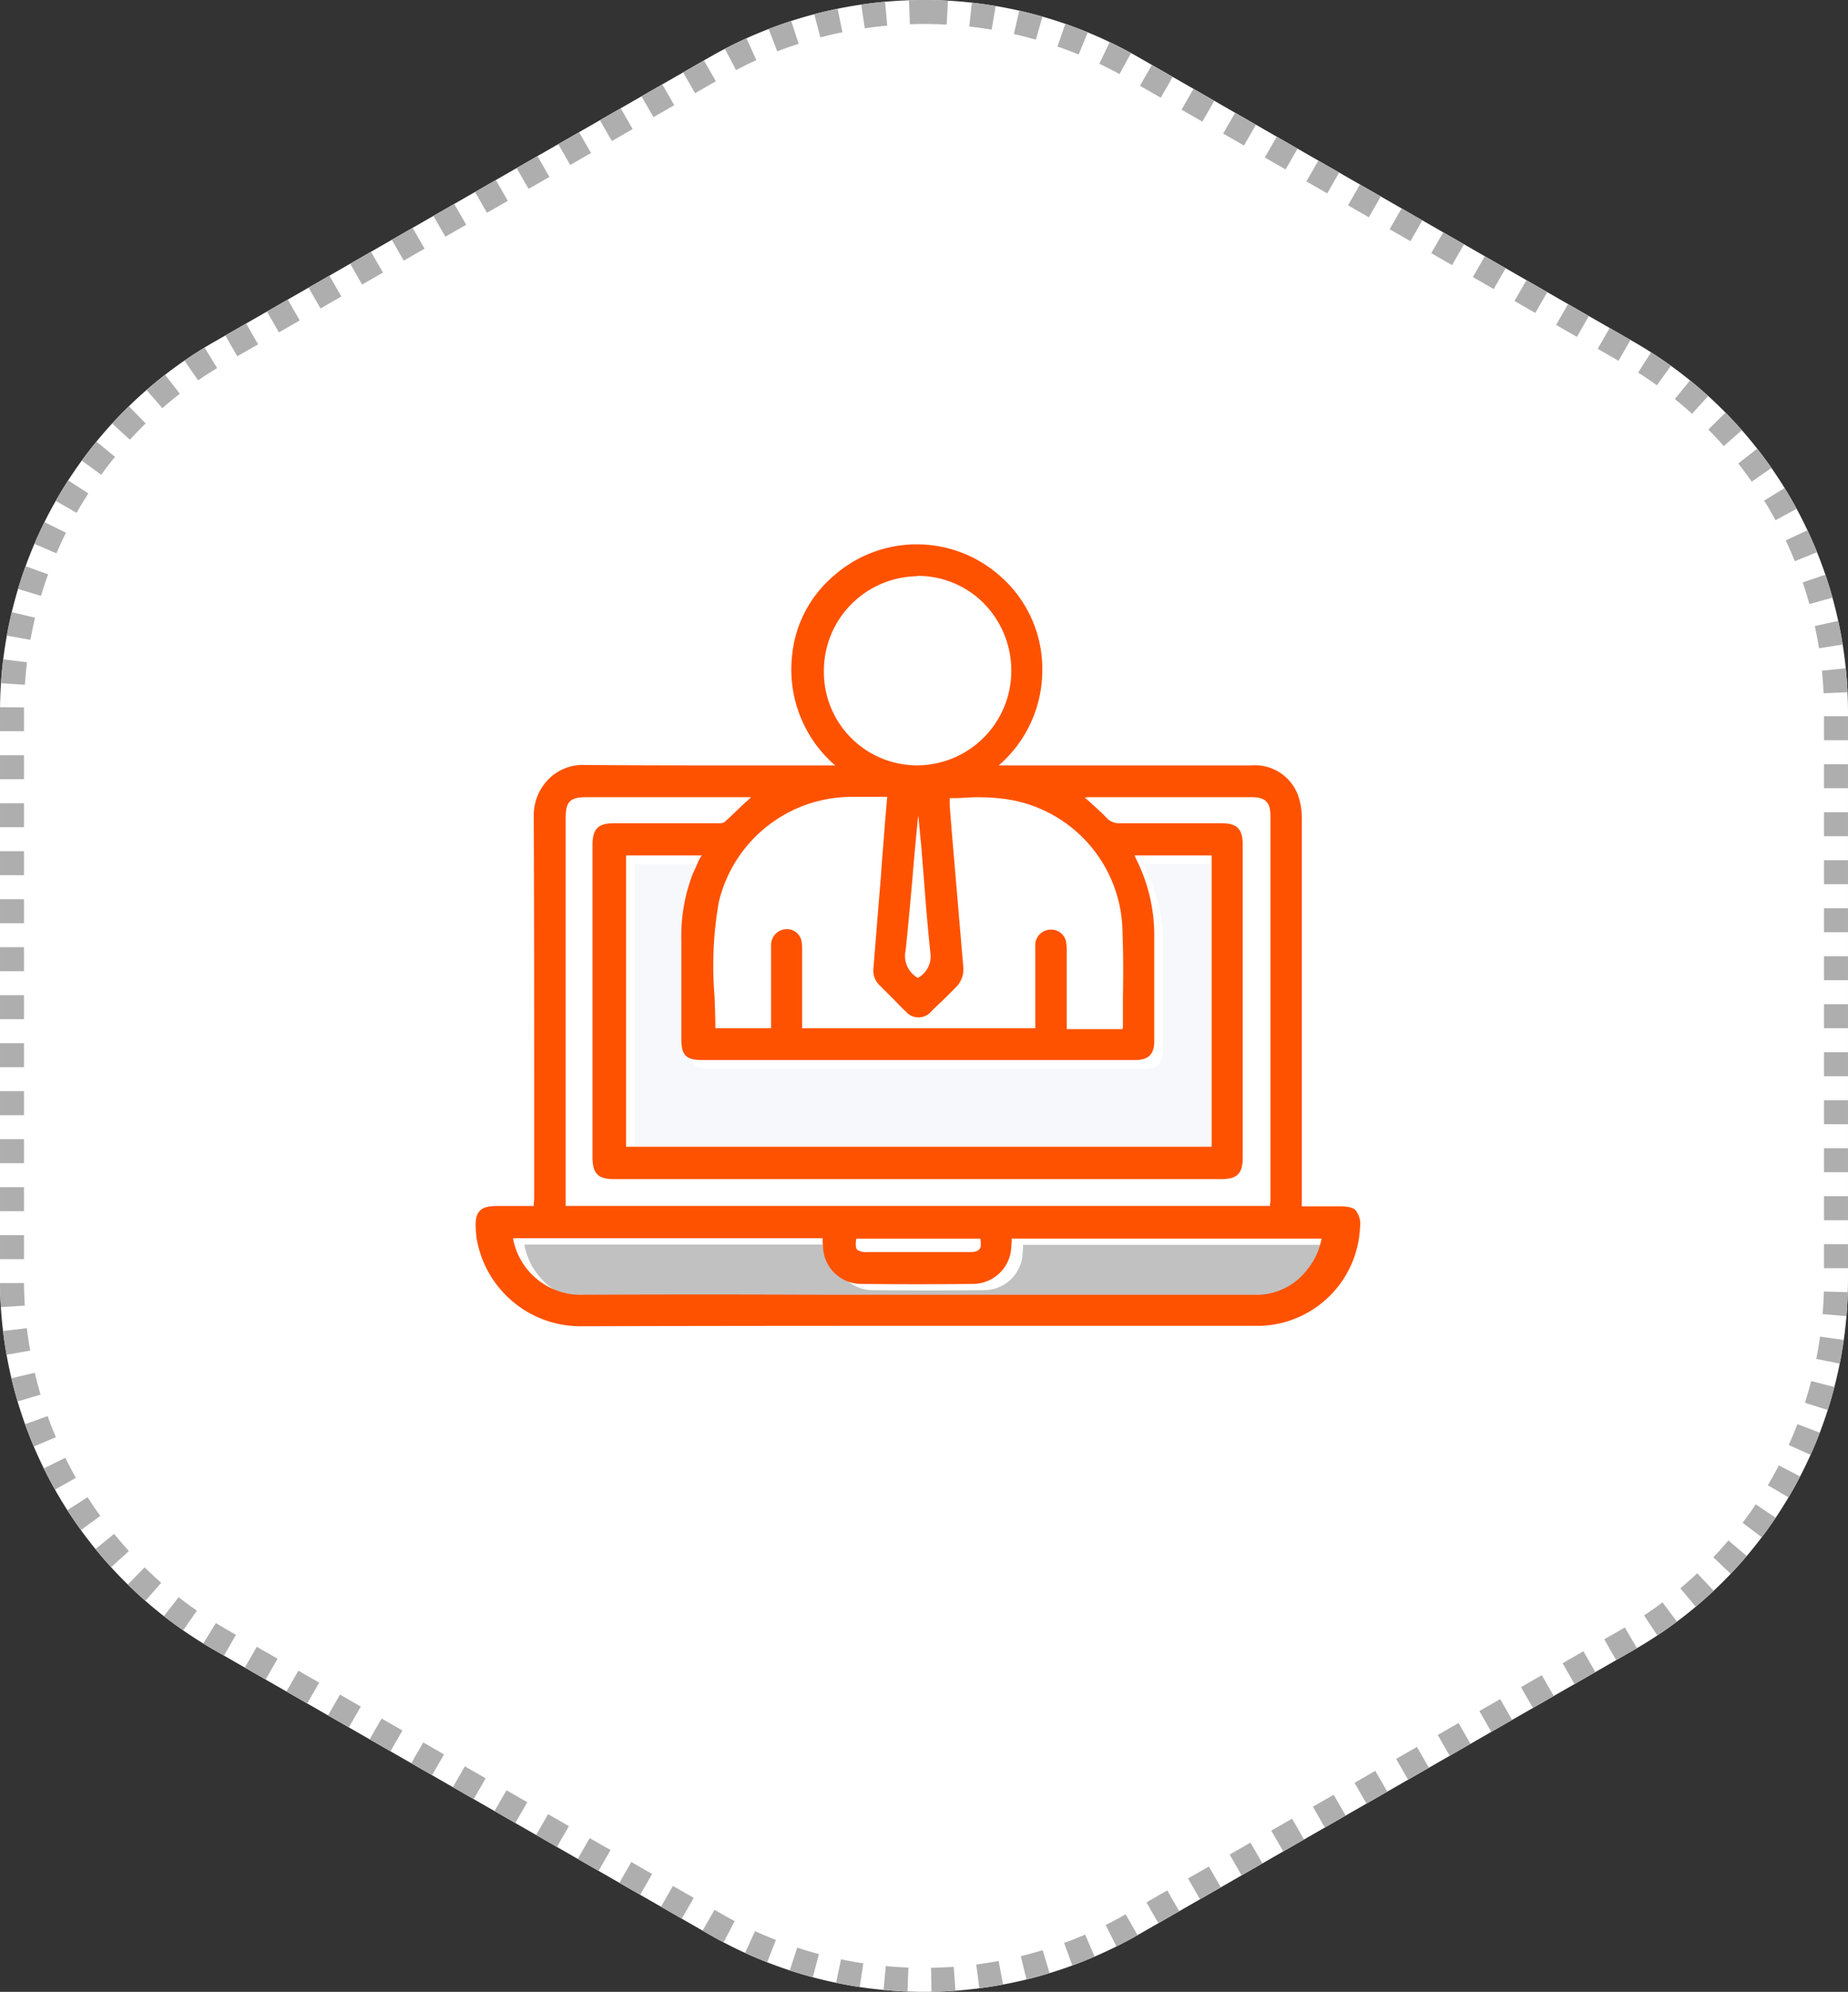 <svg xmlns="http://www.w3.org/2000/svg" width="154" height="166" viewBox="0 0 154 166">
    <rect x="0" y="0" width="154" height="166" fill="#333333" stroke="none"/>
    <defs>
        <style>
            .cls-5{fill:#fff}
        </style>
    </defs>
    <g id="img_info2_step01" transform="translate(-201 -756.987)">
        <g id="Path_49266" data-name="Path 49266" style="stroke-dasharray:2 2;fill:#fff">
            <path d="M117.83 247.492v47.436a35.533 35.533 0 0 0 17.864 30.8l41.271 23.718a35.871 35.871 0 0 0 35.729 0l41.271-23.718a35.533 35.533 0 0 0 17.864-30.8v-47.436a35.533 35.533 0 0 0-17.864-30.8l-41.271-23.718a35.871 35.871 0 0 0-35.729 0l-41.271 23.718a35.534 35.534 0 0 0-17.864 30.8z" style="stroke:none" transform="translate(83.17 568.777)"/>
            <path d="M194.83 188.21h.255l.019.001h.089l.018.001h.053l.073.002H195.373l.071.001h.036c.45.009.9.026 1.349.05l-.111 1.998a34.071 34.071 0 0 0-1.888-.053v-2zm3.992.222c.298.034.596.07.893.112l.017.002h.002l.035.005.017.002.017.003.017.002.016.002.016.003.036.005.015.002.016.002.016.003h.005c.185.027.37.055.553.084l.076.012.014.003.016.002.015.003.017.002.016.003.021.004a.824.824 0 0 0 .017.002l.018.003.016.003.083.014-.332 1.972a34.025 34.025 0 0 0-1.87-.262l.222-1.988zm3.942.665c.65.147 1.295.313 1.937.496l-.55 1.923a33.977 33.977 0 0 0-1.829-.468l.442-1.95zm3.844 1.1.264.093h.001l.014.005.015.006c.529.189 1.054.39 1.575.605l-.76 1.85a33.925 33.925 0 0 0-1.766-.67l.657-1.889zm3.697 1.522c.416.2.83.407 1.24.623h.001l.013.007.002.002.012.006.003.001.011.006.002.001.019.01.008.005.006.003.01.005.005.002.011.007.004.002.015.007.417.226-.963 1.753a34.032 34.032 0 0 0-1.68-.862l.864-1.804zm3.516 1.903.786.452h.001l.028.017.003.002h.002l.914.526-.996 1.734-1.734-.996.996-1.735zm3.468 1.994.705.405h.002l.017.01.007.005.003.001.003.002.002.001.995.572-.996 1.734-1.734-.996.996-1.734zm3.469 1.993.16.091.024.015h.002l.009.006.002.001.003.002h.001l.002.001v.001l.003.001.002.001 1.526.877-.997 1.734-1.734-.996.997-1.734zm3.468 1.993 1.145.658.003.001.007.005.003.001.006.004.57.327-.997 1.734-1.734-.996.997-1.734zm3.468 1.993 1.734.996-.997 1.734-1.734-.996.997-1.734zm3.468 1.993.88.505v.001l.004.002.004.002.846.486-.997 1.734-1.734-.996.997-1.734zm3.468 1.993 1.734.996-.997 1.734-1.734-.996.997-1.734zm3.468 1.993 1.267.728.004.002.006.004h.002l.455.262-.996 1.735-1.735-.997.997-1.734zm3.468 1.993.648.372.017.01.001.001c.49.28 1.068.614 1.068.614l-.996 1.734-1.734-.997.996-1.734zm3.468 1.993.025.014.001.001h.001v.001h.002v.001l.005.002.002.002a.42.42 0 0 0 .006.003l.003.002h.001l.029.017 1.66.954-.997 1.734-1.734-.997.996-1.734zm3.468 1.993.866.498.007.004.003.001.002.002.004.002h.001l.003.002.004.002.004.003.005.003.002.001.022.012.811.467-.996 1.734-1.734-.997.996-1.734zm3.468 1.993 1.734.997-.996 1.734-1.734-.997.996-1.734zm3.448 2.028c.207.132.412.266.616.403l.03.02h.001l.015.01.003.003c.008.005.017.01.024.016l.01.006.017.012.01.007.012.007.017.012.01.007.014.01.01.006.017.012.007.004.021.015a.362.362 0 0 0 .006.004l.022.015h.001l.023.016.003.002.024.017h.002c.249.17.495.344.74.52l-1.17 1.622a33.937 33.937 0 0 0-1.562-1.061l1.077-1.685zm3.242 2.339a41.108 41.108 0 0 1 .147.12l.023.018.002.002.022.017v.001l.022.018a.46.46 0 0 0 .004.004l.02.016a.622.622 0 0 1 .006.004l.02.017.004.003.018.015.005.004.019.016.007.006.018.015.007.006.014.012.01.007.015.013.008.007a4.121 4.121 0 0 1 .04.033l.01.008.013.012a1.726 1.726 0 0 1 .034.028l.017.014.008.007.013.01.01.01a10.89 10.89 0 0 1 .049.041l.013.011.01.008.014.012.007.007.018.014.008.007a7.657 7.657 0 0 1 .038.033l.007.006.018.015.007.006.018.015.007.006c.005.005.01.01.015.013l.008.007.016.014.007.005.018.016.006.006.02.016.003.004.018.014.005.005.019.016.005.005.02.017.005.004.018.016.003.003.02.017a.355.355 0 0 0 .005.004l.02.017a11.976 11.976 0 0 1 .025.022l.001.002.02.017.003.003.02.018c.002 0 .003.002.005.003l.02.018.003.003.02.017.002.002a12.305 12.305 0 0 1 .025.022l.02.017.004.004.02.019h.001l.021.018.003.003.02.018a.441.441 0 0 0 .025.022l.003.003.02.018h.001l.022.02.003.003.02.018.004.003.02.019h.002l.02.018.004.004.02.018.004.004.02.017.003.004.018.015a.547.547 0 0 1 .023.021l.006.005.018.017.006.005.017.016.005.004.016.015a.555.555 0 0 0 .004.004l-1.344 1.48a33.79 33.79 0 0 0-1.433-1.228l1.26-1.554zm2.96 2.687c.47.476.923.964 1.363 1.464l-1.502 1.32c-.414-.47-.846-.934-1.286-1.38l1.426-1.404zm2.64 3.002.215.276.002.003.01.012v.002l.01.012a.1.1 0 0 0 .002.002l.02.027.003.003.008.011.004.005.006.008.005.007.005.006.005.007.005.006.006.008.004.005.006.008v.001c.3.394.592.793.874 1.199l-1.64 1.144a33.74 33.74 0 0 0-1.123-1.517l1.574-1.235zm2.288 3.28c.115.187.228.374.34.563l.002.003.006.011.004.006.005.009.004.006.004.008.004.007.005.008.004.007.004.005.02.035v.001l.008.013.008.013v.002c.1.17.199.341.296.513v.001l.008.013.03.054.006.01.003.006.005.008.003.007a.957.957 0 0 0 .013.023l.005.008a.92.92 0 0 1 .003.005l.025.046v.002c.064.112.125.224.186.337l-1.758.953c-.299-.55-.617-1.1-.946-1.633l1.703-1.05zm1.904 3.515c.284.603.551 1.214.8 1.832l-1.854.75a33.609 33.609 0 0 0-.755-1.73l1.809-.852zm1.497 3.707.057.168.005.016.001.002.005.014v.004l.005.012.001.004.005.014.004.012.002.006.004.013v.001l.005.015c.178.538.344 1.082.496 1.63l-1.927.535a33.58 33.58 0 0 0-.556-1.803l1.893-.643zm1.07 3.852c.142.65.265 1.305.37 1.965l-1.974.314a33.527 33.527 0 0 0-.35-1.854l1.954-.425zm.63 3.948c.023.237.045.475.064.713v.002l.002.013v.016l.001.005.003.04v.003l.001.01.001.008v.008l.002.01v.007l.001.011v.006l.004.053.002.018v.001c.027.356.048.712.064 1.07l-1.998.09a33.558 33.558 0 0 0-.138-1.882l1.99-.202zm-1.819 3.994h2v2h-2v-2zm0 4h2v2h-2v-2zm0 4h2v2h-2v-2zm0 4h2v2h-2v-2zm0 4h2v2h-2v-2zm0 4h2v2h-2v-2zm0 4h2v2h-2v-2zm0 4h2v2h-2v-2zm0 4h2v2h-2v-2zm0 4h2v2h-2v-2zm0 4h2v2h-2v-2zm0 4h2v2h-2v-2zm-.012 3.946 1.999.054-.012.374v.004l-.001.012v.016l-.001.01v.006l-.001.018V296.358l-.001.017v.001c-.013.302-.029.603-.049.903v.001l-.001.016v.004l-.001.014v.003l-.002.017V297.352l-.001.008v.008l-.002.01v.017l-.001.006-.001.012c-.011.16-.024.321-.037.482l-1.993-.167c.052-.624.087-1.258.105-1.884zm-.316 3.758 1.98.28c-.013.098-.028.196-.042.293v.002l-.003.013v.004l-.002.012v.004l-.002.012v.003l-.004.02-.001.009-.001.006-.002.011v.007l-.002.01-.001.007-.002.011-.001.005a1.91 1.91 0 0 1-.014.088 35.38 35.38 0 0 1-.258 1.455l-1.962-.392c.123-.614.23-1.24.317-1.86zm-.738 3.7 1.937.5a35.404 35.404 0 0 1-.556 1.922l-1.905-.61c.191-.597.367-1.206.524-1.813zm-1.15 3.592 1.868.716-.003.007-.003.009-.003.006a1.315 1.315 0 0 1-.004.01l-.002.005-.004.012-.002.004-.005.013v.002c-.232.6-.48 1.193-.743 1.778l-1.824-.82c.257-.571.501-1.157.725-1.742zm-1.547 3.44 1.775.922a32.26 32.26 0 0 1-.067.13h-.001l-.007.014a3.834 3.834 0 0 0-.008.015l-.002.004-.006.01-.003.006a.328.328 0 0 1-.003.007l-.018.033c0 .001 0 .002-.002.003l-.006.012-.001.002-.007.013v.001c-.239.45-.487.896-.745 1.336v.002l-.008.011-.001.003-.007.011-.002.004-.006.01a3.662 3.662 0 0 0-.01.02c-.002.002-.005.005-.006.008l-.003.005a1.014 1.014 0 0 1-.006.01l-.003.005-.006.01-.003.005-.006.01-.002.004-.008.013v.001l-.018.03-1.72-1.02a33.7 33.7 0 0 0 .916-1.65zm-1.925 3.246 1.66 1.115a35.57 35.57 0 0 1-.68.977l-.01.014v.002a2.812 2.812 0 0 1-.01.012s0 .002-.002.003a1.575 1.575 0 0 1-.01.014l-.008.012-.002.002-.02.028-.003.004-.007.01-.004.005-.006.008-.005.007-.005.007-.005.007-.004.005-.006.009-.003.004-.033.045-.002.003-.008.01-.001.002-.008.012h-.002c-.104.144-.21.285-.316.426l-1.595-1.206c.377-.5.746-1.017 1.095-1.537zm-2.276 3.01 1.525 1.294-.192.224-.003.003-.02.024-.002.002-.034.039-.005.006-.016.019-.007.007-.011.013-.011.013-.01.01-.01.012a4.231 4.231 0 0 1-.03.035l-.012.014a1.861 1.861 0 0 0-.007.007l-.016.019-.005.005-.016.02a.235.235 0 0 0-.004.003l-.016.018-.003.004-.018.02-.004.004-.017.02a13.455 13.455 0 0 1-.022.024v.001l-.02.022-.002.002a12.13 12.13 0 0 1-.019.022l-.002.002-.06.069c-.23.256-.462.509-.699.758l-.001.002-.02.021-.002.001-.02.022-1.45-1.377c.431-.454.856-.927 1.261-1.404zm-2.6 2.735 1.37 1.457c-.28.263-.564.522-.853.777h-.001l-.07.061v.002l-.023.02h-.001l-.046.04-.001.001-.022.02c-.001 0-.002 0-.003.002l-.045.039h-.001l-.022.02-.003.002-.021.019-.002.002-.045.038-.002.002-.022.019-.002.002-.046.039a6.682 6.682 0 0 0-.023.02l-.002.002-.023.019-.047.04-.001.001-.023.02h-.001l-.071.06-.072.061-1.286-1.532c.48-.402.954-.824 1.41-1.253zm-2.89 2.426 1.199 1.602c-.001 0-.002 0-.003.002l-.02.015a35.706 35.706 0 0 1-1.61 1.135l-1.108-1.666a33.874 33.874 0 0 0 1.543-1.088zm-3.143 2.089 1.012 1.725a33.735 33.735 0 0 1-.106.062l-.015.009a.25.25 0 0 0-.004.002l-.013.007-.005.003a2.47 2.47 0 0 1-.012.007l-.005.003-.012.007-.005.003a2.86 2.86 0 0 0-.016.01l-.015.008-.002.001-.016.01h-.001l-.052.03-1.455.836-.996-1.734 1.454-.836.264-.153zm-3.452 1.985.996 1.734s-.78.45-1.294.744l-.004.003-.436.25-.996-1.734 1.734-.997zm-3.468 1.993.996 1.734-.472.272-.003.002h-.002l-.002.002-.01.006-.005.003-.007.003-.002.001-.001.001-1.23.707-.996-1.734 1.734-.997zm-3.468 1.993.996 1.735-1.185.68-.02.012-.008.004-.002.002-.002.001-.002.001-.002.001-.005.003-.006.003v.001a.63.63 0 0 0-.008.004l-.494.284-.996-1.734 1.734-.997zm-3.469 1.994.997 1.734-1.734.996-.997-1.734 1.734-.996zm-3.468 1.993.997 1.734-.653.375-.005.003h-.001l-.018.01-.002.002-.009.005-.006.003-.023.014-.008.004-1.01.58-.996-1.734 1.734-.996zm-3.468 1.993.997 1.734-1.734.996-.997-1.734 1.734-.996zm-3.468 1.993.997 1.734-1.388.797-.002.002-.003.001-.002.001-.01.006-.003.002-.326.187-.997-1.734 1.734-.996zm-3.468 1.993.997 1.734-1.397.803-.005.002-.003.002-.002.001-.002.001a.182.182 0 0 0-.003.002l-.003.002-.003.001-.002.002-.003.001-.003.002-.308.177-.997-1.734 1.734-.996zm-3.468 1.993.997 1.734-.587.337-.018.01-.004.003h-.002l-1.124.646-.996-1.734 1.734-.996zm-3.468 1.993.996 1.734-.307.177-.004.002-.011.006-.002.002-.003.001-.002.001-.01.006-.002.001-.002.001-.007.004-.001.001-.015.009h-.002l-.033.02h-.001l-1.332.765-.996-1.734 1.734-.996zm-3.468 1.993.996 1.734-.69.397a.153.153 0 0 0-.004.002l-.003.002h-.001l-.003.002-.002.001-.004.002-.003.002-1.024.589-.996-1.734 1.734-.997zm-3.465 1.99.993 1.737a36 36 0 0 1-.642.358l-.001.001-.012.007-.004.002-.01.006-.003.001-.035.019c-.002 0-.004.002-.005.003l-.009.004-.007.004-.007.004-.01.005-.005.003-.014.008-.017.009-.016.008-.001.001-.014.008-.003.001-.014.008h-.001l-.016.009a35.51 35.51 0 0 1-.561.295l-.013.006-.004.002-.011.006-.006.003-.01.005a.2.2 0 0 0-.005.003l-.013.007-.009.004-.008.004-.01.005-.004.002a2.403 2.403 0 0 0-.015.008l-.01.005a35.74 35.74 0 0 1-.237.12l-.895-1.789c.56-.28 1.12-.58 1.664-.891zm-3.376 1.69.793 1.835a35.8 35.8 0 0 1-1.758.706h-.003l-.013.005-.005.002-.011.004-.005.002-.011.004-.012.005-.037.013h-.002l-.69-1.877a33.886 33.886 0 0 0 1.754-.7zm-3.543 1.3.584 1.914a35.82 35.82 0 0 1-1.929.53l-.476-1.943c.61-.15 1.222-.318 1.821-.5zm-3.666.899.366 1.966a35.86 35.86 0 0 1-1.975.312l-.257-1.984c.622-.08 1.25-.18 1.866-.294zm-3.744.485.146 1.994c-.666.049-1.331.079-1.998.09l-.035-2c.627-.01 1.262-.039 1.887-.084zm-5.66-.06c.624.06 1.258.101 1.885.125l-.077 1.999a35.942 35.942 0 0 1-1.995-.133l.187-1.99zm-3.732-.563c.613.128 1.238.24 1.858.334l-.298 1.977c-.658-.099-1.315-.217-1.968-.353l.408-1.958zm-3.647-.975c.595.196 1.204.377 1.81.539l-.517 1.932a35.779 35.779 0 0 1-.946-.267h-.001l-.014-.004-.003-.001a2.021 2.021 0 0 0-.012-.004l-.044-.013h-.002l-.012-.004-.004-.001-.01-.004a6.676 6.676 0 0 1-.016-.004l-.016-.005a11.195 11.195 0 0 1-.016-.005l-.016-.005h-.002l-.015-.005-.004-.001-.013-.004-.003-.001-.014-.004-.003-.001a35.84 35.84 0 0 1-.75-.237l.623-1.9zm-3.515-1.375c.57.26 1.155.508 1.738.737l-.729 1.862a35.812 35.812 0 0 1-1.024-.419h-.002l-.011-.006a.157.157 0 0 1-.005-.002l-.01-.004-.005-.002a1.643 1.643 0 0 1-.01-.005h-.003l-.02-.009-.008-.004a.333.333 0 0 0-.006-.002l-.01-.005-.006-.002-.011-.005a.242.242 0 0 0-.004-.002l-.014-.006h-.002c-.23-.1-.46-.203-.69-.307l.832-1.82zm-3.376-1.773.586.337c.36.207.729.41 1.095.603l-.931 1.77a36.008 36.008 0 0 1-.56-.301l-.012-.007-.005-.003a2.074 2.074 0 0 1-.012-.006l-.006-.004a1.113 1.113 0 0 0-.01-.005l-.009-.005-.007-.004-.012-.007a.313.313 0 0 0-.005-.002l-.016-.01h-.001a36.99 36.99 0 0 1-.45-.254h-.002l-.016-.01H177l-.016-.01h-.002l-.017-.01-.586-.338.996-1.734zm-3.468-1.993 1.734.997-.997 1.734-.12-.07h-.002l-.001-.001-.002-.001-.005-.003-.005-.003-.024-.014-1.575-.905.997-1.734zm-3.468-1.993 1.734.997-.997 1.734-.472-.272-.003-.001-.002-.002h-.002l-.003-.002-.002-.002h-.002l-.002-.002-.002-.001-1.244-.715.997-1.734zm-3.468-1.993 1.734.997-.997 1.734-1.734-.997.997-1.734zm-3.468-1.993 1.734.997-.997 1.734-1.366-.786-.03-.016-.002-.002-.003-.002h-.002v-.001a.195.195 0 0 0-.004-.002h-.001l-.006-.004-.006-.004-.003-.001-.002-.001-.002-.002-.307-.176.997-1.734zm-3.468-1.993 1.734.996-.997 1.735-1.734-.997.997-1.734zm-3.469-1.993 1.735.996-.997 1.734-1.734-.996.996-1.734zm-3.468-1.993 1.734.996-.996 1.734-1.041-.598h-.002l-.001-.002-.004-.002h-.002l-.684-.394.996-1.734zm-3.468-1.993 1.734.996-.996 1.734-.246-.14-.002-.002h-.001a.822.822 0 0 1-.006-.004l-.002-.001a.4.4 0 0 0-.006-.004h-.001l-.006-.004h-.002l-1.462-.841.996-1.734zm-3.468-1.993 1.734.996-.996 1.734-1.019-.585-.003-.002-.01-.005-.001-.001-.001-.001-.004-.002-.002-.001-.008-.005-.002-.001-.003-.002h-.001l-.004-.003h-.002a.745.745 0 0 0-.006-.004l-.005-.003-.006-.004-.003-.001-.002-.002-.652-.374.996-1.734zm-3.468-1.993 1.734.996-.996 1.734-.947-.544-.004-.002-.002-.001-.002-.001-.002-.001-.003-.003h-.002l-.772-.444.996-1.734zm-3.468-1.993 1.734.996-.996 1.734-1.147-.659h-.001l-.009-.005-.008-.005-.004-.002-.043-.025-.004-.002-.001-.001-.518-.297.997-1.734zm-3.409-1.977c.287.177.58.351.873.519l.802.461-.997 1.734-.778-.447-.003-.002h-.001l-.006-.004a.218.218 0 0 1-.005-.003l-.009-.005c-.311-.18-.619-.362-.924-.55l1.048-1.703zm-3.099-2.154a33.86 33.86 0 0 0 1.52 1.12l-1.142 1.643-.005-.004-.016-.011-.011-.008-.012-.008-.014-.01-.014-.01-.008-.006-.02-.013-.007-.005-.02-.014-.005-.004-.019-.013a.416.416 0 0 0-.026-.018l-.005-.004-.022-.015-.004-.003-.022-.016h-.001l-.024-.017-.003-.002-.023-.017-.002-.001a48.606 48.606 0 0 1-.05-.035v-.001a4.43 4.43 0 0 1-.025-.018h-.001l-.05-.036-.025-.018-.002-.001-.075-.054-.025-.019-.05-.036h-.002l-.024-.018-.002-.002a18.028 18.028 0 0 1-.048-.035h-.001a15.844 15.844 0 0 1-.024-.018l-.003-.002a11.19 11.19 0 0 1-.023-.017l-.002-.002-.023-.016-.001-.001-.023-.017-.004-.003-.022-.016-.003-.003a9.261 9.261 0 0 0-.022-.015l-.002-.002-.021-.016-.006-.004-.02-.015-.006-.004a4.755 4.755 0 0 1-.025-.019l-.017-.013a.97.97 0 0 1-.026-.019l-.008-.006-.018-.013-.008-.006-.014-.01a1.831 1.831 0 0 1-.026-.02l-.01-.007-.014-.011a3.419 3.419 0 0 0-.023-.017l-.017-.013-.01-.007-.011-.009a1.735 1.735 0 0 0-.009-.007l-.019-.014a.802.802 0 0 1-.005-.004l-.024-.018-.003-.002a35.86 35.86 0 0 1-.454-.35l1.231-1.575zm-2.838-2.487c.448.439.913.87 1.384 1.283l-1.318 1.504-.001-.001-.021-.018-.003-.003-.02-.018-.002-.001-.02-.019a.399.399 0 0 0-.025-.02l-.005-.005-.02-.017-.003-.003-.018-.016a.64.64 0 0 0-.004-.004l-.02-.017a1.03 1.03 0 0 1-.005-.005l-.018-.016-.007-.006-.016-.014-.006-.005-.017-.016-.006-.005a4.252 4.252 0 0 0-.018-.016l-.006-.006-.018-.016-.007-.006a2.678 2.678 0 0 1-.038-.034l-.007-.007-.017-.015-.008-.007-.013-.012-.01-.009-.014-.012-.007-.007-.017-.015-.008-.007a6.96 6.96 0 0 0-.016-.015l-.008-.007a2.374 2.374 0 0 1-.013-.012l-.008-.007-.016-.015-.008-.007-.016-.015-.008-.007-.013-.012-.01-.009-.014-.012a1.943 1.943 0 0 0-.008-.008l-.016-.014-.008-.008-.015-.014a1.846 1.846 0 0 1-.008-.007l-.014-.013-.006-.006-.017-.015-.008-.007-.017-.016a.677.677 0 0 1-.03-.027l-.014-.014a1.468 1.468 0 0 0-.007-.006l-.017-.016-.007-.007-.018-.016-.005-.005-.015-.014-.006-.005-.017-.017-.007-.006a4.328 4.328 0 0 1-.04-.037l-.005-.004-.017-.017-.005-.005-.019-.017-.005-.005-.019-.017a.267.267 0 0 1-.004-.004l-.017-.016-.004-.004-.019-.018a.299.299 0 0 1-.004-.004l-.02-.018-.004-.004a9.595 9.595 0 0 1-.018-.018l-.003-.003-.02-.018-.003-.003-.02-.018a.44.44 0 0 0-.003-.004l-.02-.02h-.002a11.436 11.436 0 0 1-.042-.041l-.003-.003-.02-.02-.003-.002-.042-.04a.12.12 0 0 0-.002-.002l-.021-.02-.002-.002a33.927 33.927 0 0 1-.156-.15v-.001l-.09-.087 1.401-1.428zm-2.54-2.79c.394.487.809.968 1.23 1.43l-1.478 1.348a35.608 35.608 0 0 1-.987-1.131l-.039-.046-.001-.002-.018-.021-.003-.004a5.289 5.289 0 0 1-.021-.026l-.016-.018-.004-.005a3.659 3.659 0 0 0-.014-.017l-.006-.007-.014-.017-.007-.01-.012-.013a4.384 4.384 0 0 0-.018-.022l-.014-.017-.006-.008c-.042-.05-.083-.1-.124-.152l1.551-1.261zm-2.213-3.056a33.76 33.76 0 0 0 1.063 1.56l-1.62 1.172c-.279-.386-.55-.777-.814-1.173l-.01-.015-.01-.015-.039-.06-.002-.002-.007-.012a.153.153 0 0 0-.003-.003l-.006-.01-.004-.006a1.092 1.092 0 0 1-.016-.025l-.002-.003a8.883 8.883 0 0 1-.019-.028l-.004-.007-.005-.007a.936.936 0 0 0-.005-.007l-.004-.007-.005-.008a.563.563 0 0 0-.004-.005l-.006-.01a37.226 37.226 0 0 1-.162-.25l1.684-1.08zm-1.855-3.286c.277.562.573 1.124.881 1.67l-1.741.983a35.719 35.719 0 0 1-.142-.255l-.01-.015v-.001l-.016-.03-.003-.006a2.542 2.542 0 0 1-.018-.032l-.003-.005-.005-.01a.478.478 0 0 1-.009-.015 35.563 35.563 0 0 1-.728-1.4l1.794-.884zm-1.474-3.472c.211.589.443 1.18.688 1.757l-1.841.781a35.49 35.49 0 0 1-.695-1.765V307a8.302 8.302 0 0 0-.005-.015l-.001-.003a6.09 6.09 0 0 0-.005-.013l-.001-.004-.006-.015-.006-.017-.003-.007c0-.003-.002-.005-.003-.008l-.003-.01-.002-.004 1.883-.676zm-1.074-3.617c.144.61.307 1.223.486 1.824l-1.918.569a35.424 35.424 0 0 1-.483-1.8l-.004-.016v-.004l-.003-.012-.002-.006a3.763 3.763 0 0 0-.022-.094l1.946-.46zm-.659-3.713c.075.622.168 1.25.277 1.866l-1.97.35a37.17 37.17 0 0 1-.044-.261l-.002-.012-.001-.006-.002-.01a.685.685 0 0 0-.003-.015l-.001-.01-.001-.007-.002-.012-.001-.004-.009-.053v-.002a35.258 35.258 0 0 1-.148-.975 28.927 28.927 0 0 1-.01-.072v-.002l-.002-.016a.677.677 0 0 0-.005-.037 15.08 15.08 0 0 1-.007-.054v-.003l-.003-.015v-.002l-.002-.015v-.003l-.003-.017-.004-.036v-.002l-.003-.016v-.003l-.002-.015v-.002l-.002-.016v-.002a16.14 16.14 0 0 1-.007-.054l-.002-.017v-.003a2.572 2.572 0 0 1-.003-.017l-.002-.016v-.002a37.72 37.72 0 0 1-.021-.175l1.985-.237zm-.235-3.765c.003.626.025 1.261.064 1.886l-1.996.125a35.513 35.513 0 0 1-.02-.358l-.001-.013v-.016l-.001-.006v-.01l-.001-.007v-.01l-.001-.014v-.01l-.001-.01v-.007l-.001-.01v-.006l-.001-.013V296.637l-.001-.004-.002-.035V296.579l-.001-.018v-.002c-.022-.47-.034-.94-.037-1.413l2-.012zm-2.001-3.988h2v2h-2v-2zm0-4h2v2h-2v-2zm0-4h2v2h-2v-2zm0-4h2v2h-2v-2zm0-4h2v2h-2v-2zm0-4h2v2h-2v-2zm0-4h2v2h-2v-2zm0-4h2v2h-2v-2zm0-4h2v2h-2v-2zm0-4h2v2h-2v-2zm0-4h2v2h-2v-2zm.002-4 2 .019-.002.327v1.654h-2V247.242l.002-.097zm.264-3.99 1.985.245a33.524 33.524 0 0 0-.178 1.878l-1.995-.132c.016-.25.035-.5.057-.748v-.002l.005-.056v-.006l.001-.01.001-.008.001-.008v-.01l.001-.006.002-.013v-.004l.003-.036.002-.018.002-.018c.032-.35.07-.7.113-1.048zm.712-3.933 1.945.467c-.146.609-.277 1.23-.388 1.846l-1.968-.357.04-.22.003-.017v-.002l.003-.014.001-.005.002-.01.002-.008.001-.01.004-.016v-.006l.003-.012v-.004c.002-.004.002-.008.003-.013v-.002l.003-.014v-.001a35.507 35.507 0 0 1 .127-.629l.003-.013v-.003l.003-.012v-.005c.002-.004.003-.007.003-.011l.001-.004.008-.035.002-.01.001-.006.002-.01.002-.007.002-.01.001-.007.003-.011v-.005l.004-.016.012-.054c.055-.253.112-.503.172-.754zm1.152-3.829 1.88.683a33.595 33.595 0 0 0-.595 1.791l-1.915-.576c.09-.3.184-.597.282-.894v-.001l.005-.013v-.002l.005-.013v-.003a2.87 2.87 0 0 1 .005-.013v-.002l.024-.071v-.002l.006-.014.005-.015.03-.088v-.001c.086-.257.176-.512.268-.766zm1.576-3.674 1.79.89a33.672 33.672 0 0 0-.792 1.713l-1.838-.788.08-.186.001-.001.005-.013.002-.004.005-.01.002-.006.004-.009c.234-.535.481-1.064.74-1.586zm1.978-3.474 1.68 1.085c-.34.526-.67 1.07-.98 1.614l-1.738-.99c.33-.58.676-1.15 1.038-1.71zm2.356-3.23 1.547 1.267a33.74 33.74 0 0 0-1.155 1.493l-1.616-1.179c.393-.538.8-1.065 1.224-1.582zm2.703-2.946 1.395 1.432c-.449.437-.891.893-1.315 1.355l-1.473-1.352c.32-.35.648-.693.982-1.03l.063-.062.004-.004.02-.02.005-.005.013-.014.011-.01.01-.01.01-.01.014-.014.01-.01a2.997 2.997 0 0 1 .023-.023l.008-.008.016-.016.007-.006.015-.015.005-.006.017-.016.005-.005.019-.018.003-.004.02-.02h.001l.044-.044.068-.065zm3.016-2.625 1.226 1.58c-.495.385-.986.788-1.458 1.2l-1.313-1.51c.502-.436 1.017-.86 1.545-1.27zm3.29-2.27 1.043 1.708c-.536.326-1.068.672-1.584 1.028l-1.136-1.647c.24-.165.481-.327.725-.486v-.001l.078-.05.002-.002.024-.015.002-.002.05-.032.003-.002.024-.015.002-.002.05-.032.002-.001.024-.016c.002 0 .002 0 .003-.002l.025-.015.024-.016c.002 0 .002-.001.003-.002l.024-.015.003-.002.025-.016.025-.016.002-.001.024-.015.004-.003.024-.015.001-.001.025-.016h.001l.025-.016.002-.002.025-.015.002-.001.05-.032.002-.001c.124-.078.248-.155.373-.23zm3.463-2.004.996 1.734-1.734.997-.996-1.734.915-.526.004-.002.008-.005.018-.01.004-.003.785-.45zm3.468-1.993.996 1.734-1.734.997-.996-1.734 1.62-.931a4.34 4.34 0 0 1 .01-.006l.006-.003.002-.002.006-.003.002-.001h.001l.004-.003.083-.048zm3.468-1.993.996 1.734-1.734.997-.996-1.734 1.008-.58h.001l.009-.005.003-.002.002-.001.032-.019h.001l.678-.39zm3.468-1.993.997 1.734-1.734.997-.997-1.734.393-.226.019-.01.006-.005.004-.002.009-.005 1.303-.749zm3.468-1.993.997 1.734-1.734.997-.997-1.734 1.734-.997zm3.468-1.993.997 1.734-1.734.997-.997-1.734s.38-.22.785-.452h.002l.018-.01.93-.535zm3.468-1.993.997 1.734-1.734.997-.997-1.734 1.734-.997zm3.468-1.993.997 1.734-1.734.997-.997-1.735.638-.366.003-.001v-.001a.236.236 0 0 0 .004-.002l.002-.001 1.087-.625zm3.469-1.993.996 1.734-1.734.996-.997-1.734 1.6-.92.004-.001.006-.003c.003-.003.007-.004.01-.006l.002-.001.02-.011.017-.01.001-.002.075-.042zm3.468-1.993.996 1.734-1.734.996-.996-1.734.005-.003h.002v-.001h.001l.001-.001h.001l.002-.002h.001l.002-.002h.001l.006-.004.003-.001.002-.001.003-.002.006-.003.006-.004.031-.018h.002l1.659-.954zm3.468-1.993.996 1.734-1.734.996-.996-1.734.97-.558h.001l.004-.002h.001l.003-.003.007-.004.004-.002.003-.001.014-.009.002-.001.018-.01.003-.002.704-.404zm3.468-1.993.996 1.734-1.734.996-.996-1.734 1.734-.996zm3.546-1.847.825 1.822c-.57.258-1.141.537-1.697.827l-.926-1.773a35.947 35.947 0 0 1 .961-.484l.05-.024h.002l.013-.007.004-.002.013-.006.003-.001.014-.007.002-.001.016-.008h.001l.014-.007.006-.003.01-.005c.002 0 .004-.002.005-.003l.01-.005.007-.002.01-.005.005-.003.01-.005.01-.004.011-.005a.682.682 0 0 1 .007-.004c.003 0 .005-.002.008-.003l.008-.004.007-.004.009-.004a.506.506 0 0 0 .006-.003l.01-.004.004-.003.037-.017h.002l.011-.006a.23.23 0 0 1 .015-.007l.004-.002.011-.005.003-.002c.16-.075.319-.148.48-.22zm3.728-1.443.617 1.902a33.95 33.95 0 0 0-1.779.632l-.722-1.865a35.801 35.801 0 0 1 1.884-.67zm3.866-1.02.401 1.96c-.614.126-1.232.27-1.838.43l-.51-1.934.29-.075.017-.004h.003l.013-.004.005-.002.012-.003h.005l.013-.004.004-.001.015-.004h.002l.016-.004a.712.712 0 0 0 .016-.005c.005 0 .01-.002.016-.004l.016-.003.014-.004c.483-.12.968-.231 1.455-.331l.014-.003.016-.003.005-.001zm3.956-.581.18 1.991a34.06 34.06 0 0 0-1.875.223l-.291-1.978c.156-.023.312-.045.469-.066l.017-.003.017-.002.018-.002.017-.002.02-.003.016-.002.017-.002.015-.002.017-.003.014-.001.058-.008.015-.002.017-.002.016-.002.31-.037.015-.002.016-.002h.002l.044-.005.012-.002.016-.002a1.538 1.538 0 0 0 .033-.003l.016-.002.052-.006.018-.002.018-.002c.23-.025.46-.048.69-.07zm3.243-.147v2c-.391 0-.787.007-1.178.02l-.07-1.998c.356-.013.71-.02 1.066-.022H194.83z" style="fill:#aeaeae;stroke:none" transform="translate(83.17 568.777)"/>
        </g>
        <g id="Group_140" data-name="Group 140" transform="translate(-3121.801 -2263.254)">
            <path id="Path_539" data-name="Path 539" d="M3406.475 3165.679c-.174.385-.317.734-.489 1.083a14.362 14.362 0 0 0-.978 5.52v8.28c0 1.4.385 1.782 1.782 1.782h36.054c1.083 0 1.572-.49 1.572-1.537v-8.944a14 14 0 0 0-1.467-6.186c-.035-.1-.1-.209-.139-.317l-.035-.069h6.428v24.281h-48.8V3165.3h6.324a2.376 2.376 0 0 0-.249.38z" transform="translate(-24.699 -73.028)" style="fill:#f7f8fb"/>
            <path id="Path_540" data-name="Path 540" d="M3379.763 3260.719a5.745 5.745 0 0 1-5.625-4.437c0-.07-.035-.1-.035-.21V3256h25.783v.209c0 .209.035.385.035.555a3.186 3.186 0 0 0 3.179 3.04c3.075.034 6.219.034 9.328 0a3.21 3.21 0 0 0 3.179-3.04c0-.174.035-.349.035-.524v-.21h25.818a5.605 5.605 0 0 1-1.223 2.617 5.3 5.3 0 0 1-4.4 2.062z" transform="translate(-7.588 -132.043)" style="fill:#c1c1c1"/>
            <g id="Group_137" data-name="Group 137" transform="translate(3362.438 3059.392)">
                <path id="Path_546" data-name="Path 546" d="M3434.465 3144.141h-3.179V3111.9a5.736 5.736 0 0 0-.317-2.026 3.831 3.831 0 0 0-3.948-2.481h-20.995a10.46 10.46 0 0 0 3.634-7.861 10.275 10.275 0 0 0-3.564-7.966 10.447 10.447 0 0 0-13.87.07 9.974 9.974 0 0 0-3.424 6.673 10.546 10.546 0 0 0 3.6 9.083h-6.463c-4.679 0-9.537 0-14.324-.035a4.031 4.031 0 0 0-3.11 1.189 4.3 4.3 0 0 0-1.223 3.11c.035 7.965.035 16.035.035 23.861v7.826a3.2 3.2 0 0 1-.035.555v.209h-2.9c-.873 0-1.328.1-1.607.42-.28.28-.385.768-.317 1.642 0 .14.035.244.035.35v.1a8.774 8.774 0 0 0 8.8 7.512h.034c11.774-.035 23.757-.035 35.321-.035h21.241a8.59 8.59 0 0 0 8.248-8.21 1.87 1.87 0 0 0-.349-1.4c-.205-.242-.625-.345-1.323-.345zm-35.181-19.041a2.12 2.12 0 0 1-1.013-2.306c.21-1.957.384-3.948.559-5.869.14-1.782.317-3.6.489-5.38a.59.59 0 0 0 .035.244c.07.873.175 1.782.245 2.655s.139 1.745.209 2.585c.14 1.957.317 3.983.524 5.974a2.043 2.043 0 0 1-1.048 2.1zm-3.528-15.093h.979l-.139 1.642c-.1 1.153-.175 2.306-.279 3.458l-.1 1.432q-.317 3.878-.629 7.756a1.685 1.685 0 0 0 .524 1.432l1.153 1.153c.349.35.664.7 1.013 1.014a1.389 1.389 0 0 0 2.131 0c.279-.279.555-.555.838-.8l1.153-1.153a2.128 2.128 0 0 0 .664-1.886c-.317-3.7-.629-7.441-.943-11.075l-.174-2.2v-.664c.42 0 .872 0 1.292-.035a17.259 17.259 0 0 1 3.005.07 11.326 11.326 0 0 1 10.1 11.145c.07 1.817.07 3.668.035 5.45v2.379a.439.439 0 0 1-.035.21v.035h-4.646v-6.47a4.249 4.249 0 0 0-.035-.664 1.259 1.259 0 0 0-1.4-1.153 1.289 1.289 0 0 0-1.189 1.363v6.848h-19.425v-6.394a5.415 5.415 0 0 0-.035-.734 1.233 1.233 0 0 0-1.4-1.118 1.3 1.3 0 0 0-1.153 1.328v6.918h-4.646c0-.909-.035-1.817-.07-2.69a30.635 30.635 0 0 1 .35-7.791 11.393 11.393 0 0 1 11.145-8.8zm-14.708 5.275c-.175.385-.317.734-.49 1.083a14.362 14.362 0 0 0-.978 5.52v8.279c0 1.4.385 1.782 1.782 1.782h36.054c1.083 0 1.572-.489 1.572-1.537v-8.944a14.012 14.012 0 0 0-1.468-6.186c-.035-.1-.1-.209-.139-.317l-.035-.07h6.428v24.281h-48.804v-24.281h6.324a2.324 2.324 0 0 0-.249.388zm3.843-4.786c-.594.559-1.153 1.118-1.745 1.642a1.027 1.027 0 0 1-.488.07h-8.63c-1.4 0-1.852.455-1.852 1.852v25.958c0 1.4.455 1.852 1.817 1.852h50.553c1.362 0 1.817-.455 1.817-1.817v-26.027c0-1.328-.454-1.817-1.782-1.817h-8.455a1.428 1.428 0 0 1-1.118-.455c-.42-.454-.873-.838-1.328-1.258a6.068 6.068 0 0 0-.49-.42c.1 0 .209-.035.28-.035h13.63c1.153 0 1.572.419 1.572 1.572v31.967a1.447 1.447 0 0 1-.035.384v.14h-58.693v-32.352c0-1.328.35-1.712 1.712-1.712h13.73a5.828 5.828 0 0 1-.493.452zm14.394-18.9a7.75 7.75 0 0 1 5.45 2.236 8 8 0 0 1 2.341 5.694 7.872 7.872 0 0 1-7.826 7.861 7.777 7.777 0 0 1-7.791-7.9 7.881 7.881 0 0 1 7.791-7.861c-.037-.038 0-.038.035-.038zm-28.054 59.916a5.745 5.745 0 0 1-5.625-4.437c0-.07-.035-.1-.035-.21v-.07h25.783v.209c0 .21.035.385.035.559a3.185 3.185 0 0 0 3.179 3.04c3.075.035 6.219.035 9.328 0a3.21 3.21 0 0 0 3.179-3.04c0-.175.035-.349.035-.524v-.21h25.818a5.607 5.607 0 0 1-1.223 2.617 5.3 5.3 0 0 1-4.4 2.062h-35.985c-6.531-.032-13.343-.032-20.092 0zm33.189-3.807c-.14.174-.385.244-.838.244h-8.454a1.466 1.466 0 0 1-.873-.175c-.139-.14-.174-.419-.1-.943h10.341c.067.417.067.726-.076.869z" transform="translate(-3362.439 -3082.753)" style="fill:#ff5200"/>
                <g id="Group_134" data-name="Group 134" transform="translate(63.812)">
                    <path id="Path_548" data-name="Path 548" class="cls-5" d="M3546.352 3073.816a1.337 1.337 0 0 0 1.327-1.258 1.312 1.312 0 0 0-1.293-1.362 1.312 1.312 0 0 0-1.292 1.292 1.27 1.27 0 0 0 1.258 1.328z" transform="translate(-3545.093 -3071.196)"/>
                </g>
                <g id="Group_135" data-name="Group 135" transform="translate(58.854 .038)">
                    <path id="Path_549" data-name="Path 549" class="cls-5" d="M3532.223 3073.886a1.313 1.313 0 0 0 1.292-1.293 1.29 1.29 0 0 0-1.292-1.293 1.509 1.509 0 0 0-.978.385 1.191 1.191 0 0 0-.349.943 1.389 1.389 0 0 0 1.327 1.258z" transform="translate(-3530.893 -3071.3)"/>
                </g>
                <g id="Group_136" data-name="Group 136" transform="translate(54.063 .074)">
                    <path id="Path_550" data-name="Path 550" class="cls-5" d="M3519.6 3072.693a1.239 1.239 0 0 0-1.257-1.292 1.31 1.31 0 0 0-.035 2.617 1.423 1.423 0 0 0 1.292-1.325z" transform="translate(-3517.081 -3071.4)"/>
                </g>
            </g>
        </g>
    </g>
</svg>
